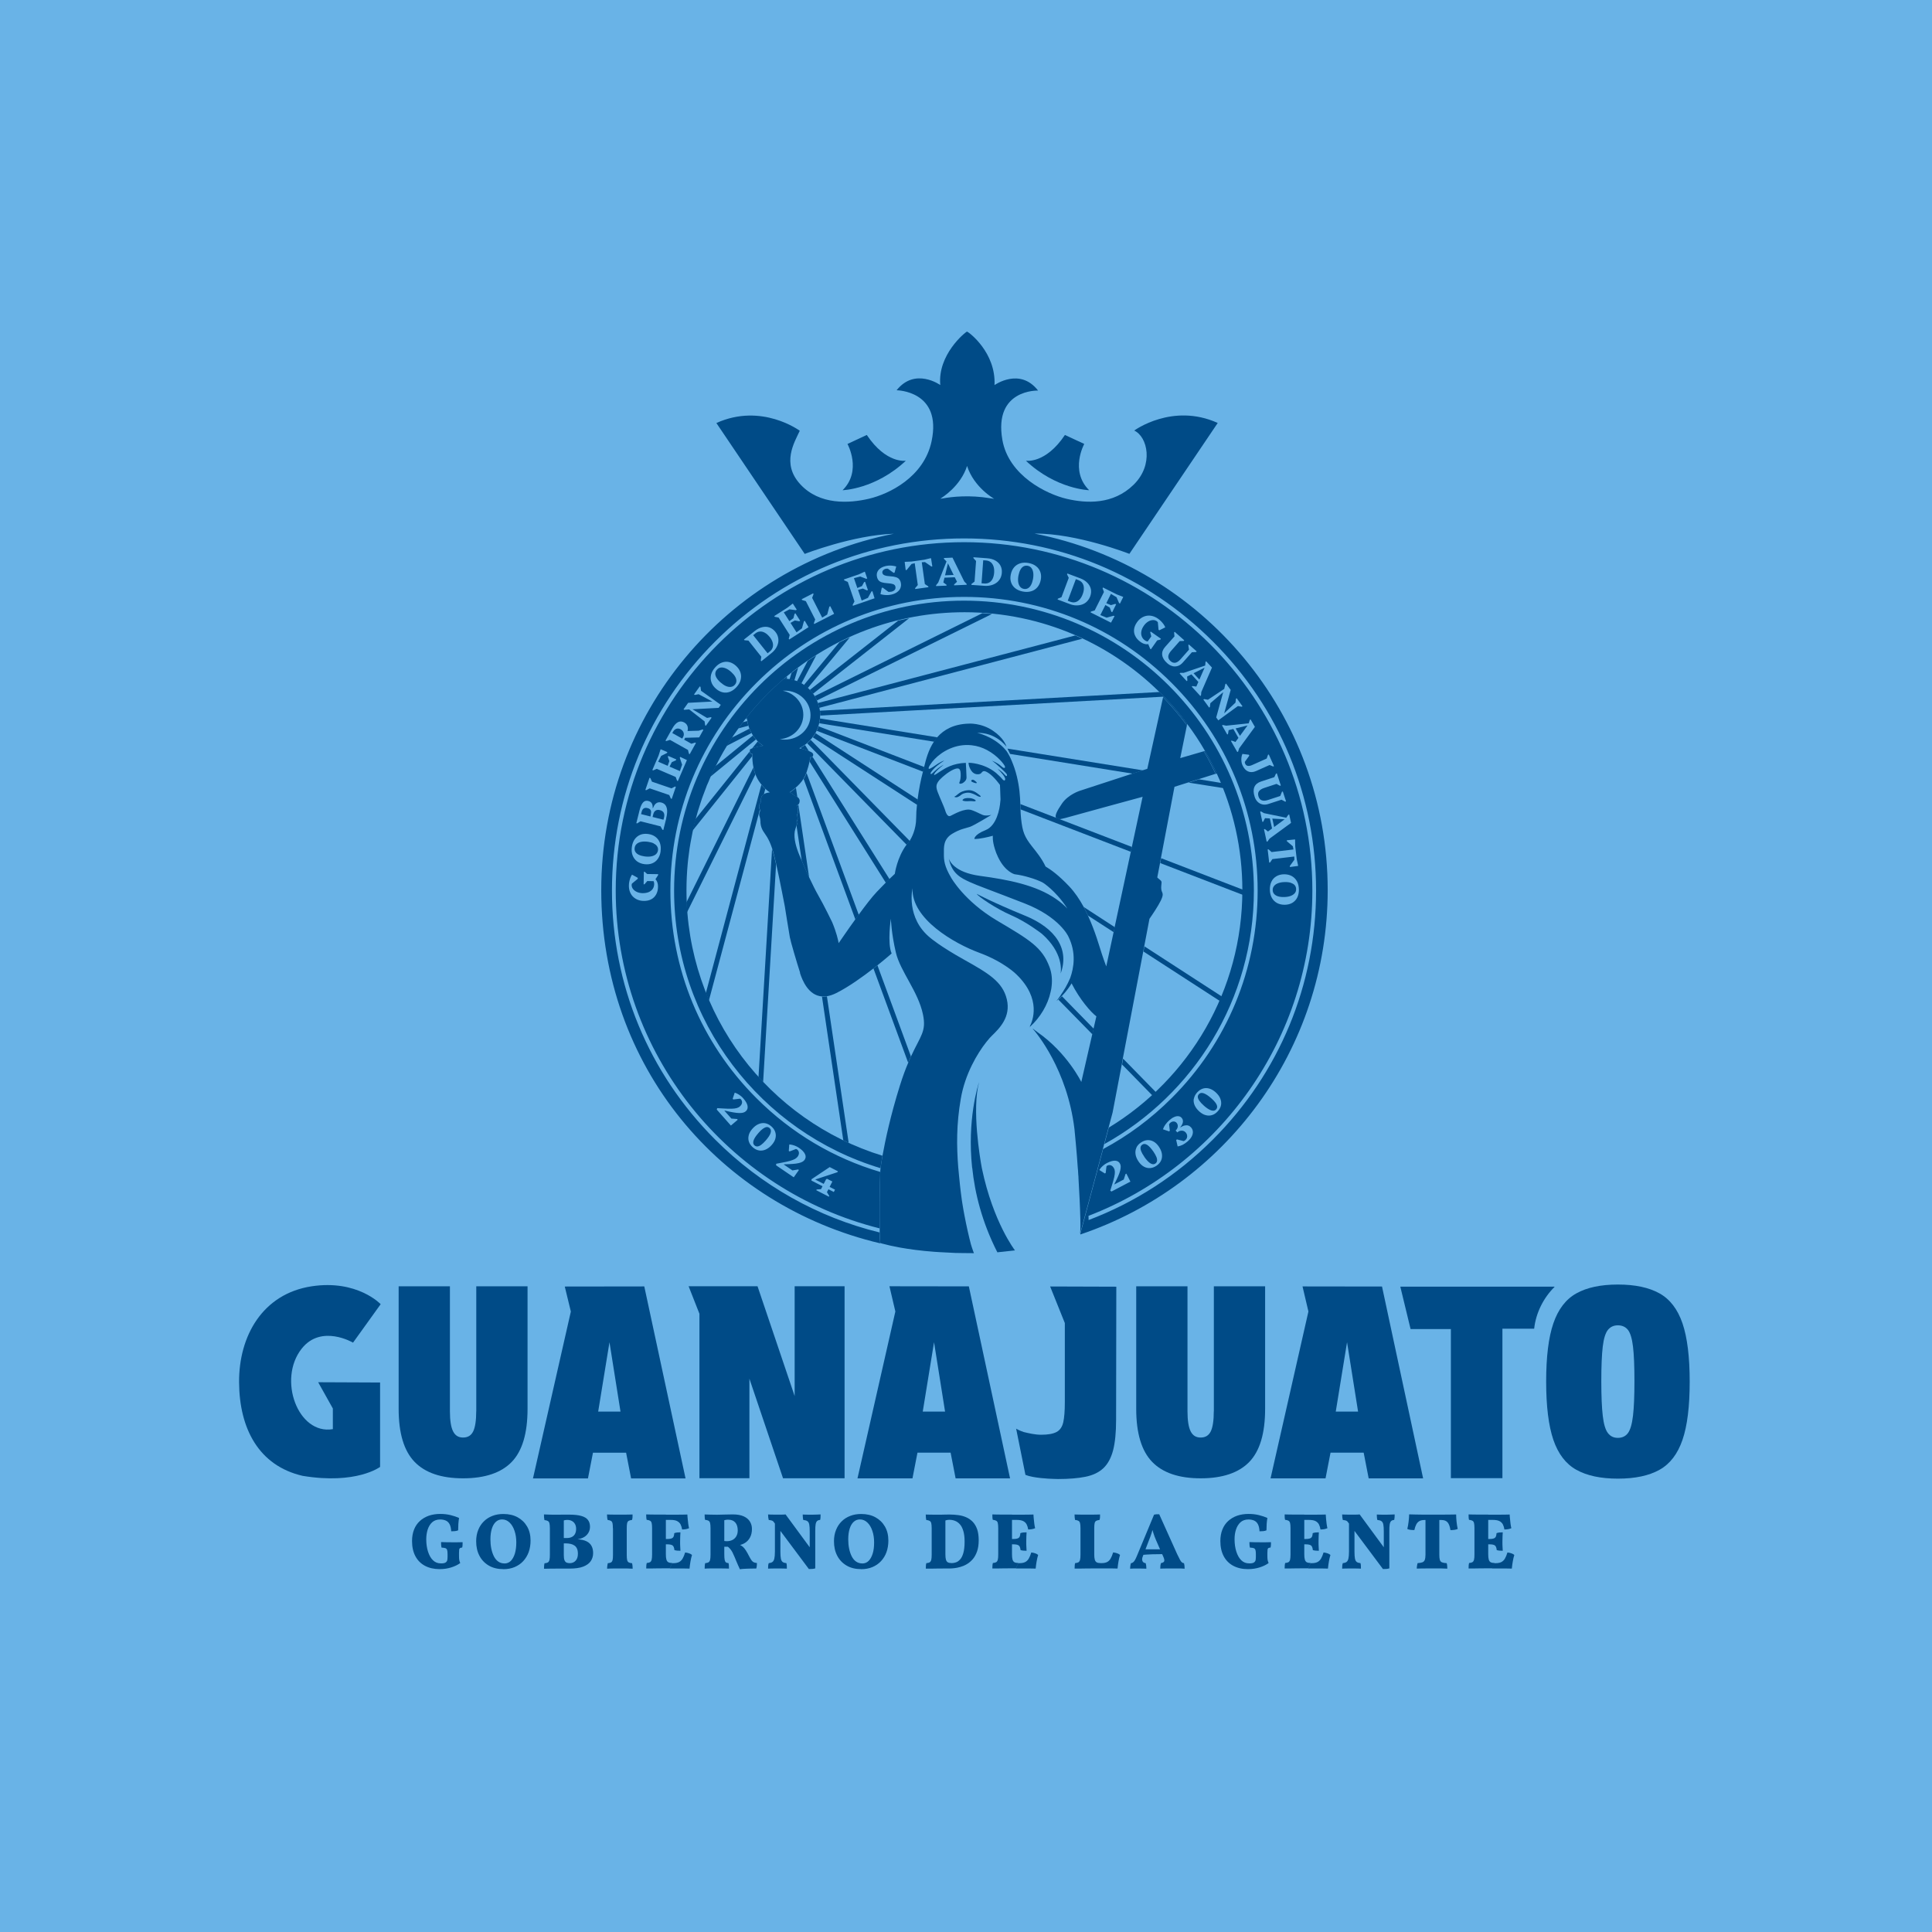 <?xml version="1.0" encoding="UTF-8"?>
<svg id="Capa_2" data-name="Capa 2" xmlns="http://www.w3.org/2000/svg" viewBox="0 0 359.12 359.12">
  <defs>
    <style>
      .cls-1 {
        fill: #69b3e7;
      }

      .cls-2 {
        fill: #004b87;
      }
    </style>
  </defs>
  <g id="Capa_1-2" data-name="Capa 1">
    <g>
      <rect class="cls-1" width="359.12" height="359.12"/>
      <g>
        <g>
          <path class="cls-2" d="M188.66,232.42l-3.27.36c-2.86-5.61-4.19-11.01-4.67-15.7h-.02v-.02c-.94-8.89,1.08-15.29,1.29-15.92-1.36,5.08.18,14.18.49,15.84v.02c.03.16.05.24.05.24,2.1,9.99,6.13,15.18,6.13,15.18Z"/>
          <path class="cls-2" d="M190.42,170.16c-5.95-2.44-8.87-4.01-8.87-4.01.32.53,3.56,2.73,6.42,3.98,2.88,1.24,5.69,3.44,5.69,3.44,4.03,3.54,3.57,6.93,3.49,7.4,1.65-4.45-.78-8.41-6.72-10.81Z"/>
          <path class="cls-2" d="M181.42,145.31s-.32-.34-.58-.37c-.26-.02-.42.21-.21.36.21.13.76.32.87.27.1-.05.08-.16-.08-.26Z"/>
          <path class="cls-2" d="M179.06,148.55c-.36.29.02.32.37.37.37.05.95-.06,1.33,0,.39.06.65.02.6-.13-.05-.15-.65-.45-1.21-.44,0,0-.73-.08-1.08.19Z"/>
          <path class="cls-2" d="M182.29,148.05c.05-.1-.47-.47-.74-.66-.11-.08-.29-.19-.5-.29-.06-.03-.13-.06-.21-.08-.26-.1-.57-.16-.92-.13-.81.06-1.45.37-1.78.66-.32.29-.58.47-.66.47-.06.02-.15.19.29.18.45-.03.89-.47,1.02-.55.15-.08.21-.11.21-.11,0,0,.73-.34,1.45-.13.73.21,1.13.5,1.33.6.19.08.47.16.52.05Z"/>
          <path class="cls-2" d="M225.14,141.66c-.34-.65-.7-1.29-1.07-1.94-.03-.05-.05-.1-.08-.15l-.21.06c.81,1.37,1.54,2.78,2.2,4.23l.19-.06h.02c-.32-.73-.68-1.44-1.05-2.15ZM219.65,133.19c-.36-.44-.73-.87-1.08-1.31-.69-.81-1.41-1.6-2.17-2.38h-.02c-.03-.06-.06-.08-.11-.13l-.03.11v.02l-.03.11c1.58,1.63,3.07,3.38,4.43,5.21l.05-.26v-.02c-.34-.45-.68-.91-1.03-1.36ZM145.65,126.18c-.1.08-.19.18-.29.26-.53.47-1.05.94-1.57,1.42-.05.05-.11.11-.18.16-.53.52-1.07,1.05-1.58,1.58-.57.6-1.13,1.21-1.68,1.84-.05.05-.1.11-.16.18-.49.57-.95,1.15-1.42,1.73v.03c2.09-2.62,4.43-5.04,6.97-7.21h-.08Z"/>
          <path class="cls-2" d="M196.3,152.01c.03.1.1.18.19.24,0,0,.05.1.5.03l-.7-.27Z"/>
          <path class="cls-2" d="M223.78,139.64l-4.4,1.28,1.24-6.09c-1.36-1.83-2.85-3.57-4.43-5.21l-2.93,13.29-.86.27-1.88.61-9.8,3.2s-2.17.68-3.33,2.39c-.95,1.39-1.31,2.18-1.12,2.62l.7.27c.23-.03.57-.1,1.07-.23,1.45-.42,14.35-3.93,14.35-3.93l-2,9.31-.19.89-3.01,14.01-.19.94-1.37,6.38c-.28-.74-.55-1.52-.79-2.23-.45-1.34-1.24-4.27-2.62-7.24-.24-.53-.5-1.07-.79-1.6-.76-1.39-1.65-2.73-2.72-3.85-1.94-2.05-3.41-3.1-4.36-3.65-.7-1.5-1.71-2.72-2.51-3.73-1.41-1.79-1.78-2.72-2.04-5.17-.06-.6-.1-1.16-.11-1.75-.02-.32-.03-.65-.03-.99-.06-1.49-.15-3.05-.65-5.12-.27-1.12-.6-2.02-.89-2.73-.27-.68-.55-1.2-.74-1.52-.21-.36-.34-.52-.34-.52-.15-.19-.31-.36-.47-.53-2.13-2.21-4.93-2.78-4.93-2.78,3.35-.1,5.24,2.3,5.46,2.59,0-.02-.02-.03-.02-.05-.1-.32-.58-1.63-2.49-2.93-2.23-1.52-4.53-1.33-4.53-1.33-2.81.08-4.62,1.13-5.84,2.52-.23.26-.44.53-.61.81-1.07,1.6-1.52,3.43-1.83,4.72-.06.27-.13.53-.19.76-.02.03-.02.06-.03.11-.39,1.44-.76,3.31-1,5.16-.05.34-.08.68-.11,1-.1.86-.15,1.68-.15,2.44,0,2.21-.91,3.78-1.21,4.27-.08.11-.13.16-.13.16-.16.18-.31.36-.45.55-1.79,2.41-2.18,5.42-2.18,5.42,0,0-.32.29-1.02.97-.19.19-.42.42-.68.68-.45.45-.99,1.02-1.63,1.68-.91.95-2.17,2.6-3.39,4.27l-.63.87c-1.49,2.05-2.78,3.98-3.09,4.41-.08-.49-.4-1.99-1.21-3.9,0,0-1.49-3.1-2.65-5.11-.44-.76-1.03-1.97-1.63-3.23-.5-1.1-1-2.21-1.37-3.1-.32-.74-.57-1.31-.65-1.54-.29-.79-.89-2.49-.65-3.9,0,0,.18-.73.32-1.08v-.02c.02-.06.03-.1.05-.13.11-.24-.03-.57-.03-.57,0,0,.39-.58.05-1.2,0,0,.47-.84.05-1.83,0,0,.11-.03.23-.16s.23-.32.24-.66c.02-.37-.23-.61-.45-.76-.19-.13-.39-.18-.39-.18,0,0-.32-.24-.63-.45-.15-.08-.27-.18-.39-.23,0,0,.13-.06.32-.21.21-.15.5-.37.82-.66.47-.4,1.02-.95,1.44-1.63.21-.34.4-.73.53-1.13t.02-.03c.31-.94.48-1.6.57-2.04.13-.61.11-.82.11-.82,0,0,.29.08.42-.05,0,0,0-.02.02-.02.13-.15.26-.53-.11-.79-.11-.08-.32-.18-.57-.27-.39-.16-.89-.32-1.36-.44-.15-.03-.29-.06-.42-.08.1-.05.19-.1.27-.15.27-.15.53-.31.78-.5.15-.08.28-.19.4-.31.24-.19.47-.42.65-.65.16-.15.29-.31.39-.47.21-.24.37-.5.52-.76.08-.15.16-.29.23-.45.13-.27.24-.55.32-.84.06-.19.11-.37.15-.57.06-.29.11-.58.15-.89,0-.18.02-.36.02-.53v-.03c0-.29-.02-.58-.05-.87-.03-.18-.06-.36-.11-.53-.05-.31-.15-.6-.26-.89-.05-.16-.11-.32-.19-.49-.06-.16-.13-.31-.21-.45-.06-.11-.13-.23-.21-.34-.08-.16-.18-.31-.31-.45-.05-.08-.11-.18-.19-.26-.13-.15-.26-.31-.4-.44-.11-.13-.24-.26-.37-.36-.23-.23-.45-.4-.71-.57-.15-.11-.31-.21-.47-.29-.26-.16-.53-.29-.82-.4-.16-.06-.31-.11-.47-.16-.29-.1-.58-.16-.89-.21-.18-.03-.34-.05-.52-.06-.16-.02-.34-.03-.5-.03h-.03c-2.54,2.17-4.88,4.59-6.97,7.21v.02c.02.06.03.13.05.21.02.13.05.27.1.42v.02c.05.29.11.58.19.86.06.19.11.37.19.55.11.27.24.55.39.81.08.16.18.32.27.47.16.26.34.49.57.71.08.13.19.26.32.37.21.21.45.42.7.6.1.08.21.16.31.23-.15.02-.34.05-.55.08-.49.1-1.07.23-1.5.4-.16.06-.29.13-.4.21,0,0-.03.15-.03.32v.02c0,.16.03.32.11.37.16.1.37.11.37.11,0,0-.02.15-.02.39,0,.45.03,1.23.21,2.12.08.42.21.86.37,1.29.05.15.11.27.18.42.26.58.6,1.08.94,1.49.24.31.5.58.73.79.47.44.84.66.84.66,0,0-.65.03-1.1.32-.06.03-.13.08-.19.13-.42.39-.34.81-.34.97s.02.36-.13.5c-.16.15-.37.65-.11,1.21,0,0,.02.02.02.05.03.1.06.27-.03.44-.13.21-.15.63-.03.89.11.26.16.82.16.95-.02.11,0,.91.48,1.71.4.68,1.02,1.23,1.7,3.3.13.4.26.87.4,1.42.11.42.21.91.34,1.41.74,3.35,1.6,7.87,1.6,7.87,0,0,.78,4.93.94,5.77.11.68,1.33,4.82,1.88,6.5,0,.06,0,.13.02.19.42,1.29,1.55,4.14,4.11,4.3.27.02.58.02.92-.05.5-.08,1.08-.27,1.7-.58,2.3-1.15,4.93-3.04,6.95-4.61.26-.21.52-.4.74-.58,1.55-1.24,2.6-2.17,2.6-2.17-.84-1.89-.15-6.47-.15-6.47,0,0,.1,2.78.94,6.32.84,3.52,4.14,7.21,5.03,11.48.66,3.17-.42,3.9-2.2,7.76-.18.36-.34.76-.52,1.18-.5,1.16-1.02,2.55-1.57,4.3-1.75,5.58-2.72,10.2-3.22,12.96v.03c-.19,1.05-.31,1.83-.36,2.28-.05.31-.06.47-.06.47v.24c-.15,3.51-.13,8.34-.11,10.49v1.1l.11,1.68s.02,0,.03.02c.03,0,.06.02.11.03.03.02.06.02.11.03.02,0,.03.02.05.02.06.02.13.03.21.05,1.18.32,4.36,1.1,9.58,1.49.32.03.63.05.95.06.91.06,1.89.11,2.93.15.42,0,.86.02,1.29.02.69.02,1.41.02,2.15.02-.03-.06-.06-.15-.1-.24-.1-.27-.19-.55-.29-.84-.06-.18-.11-.37-.18-.58,0-.03-.02-.05-.02-.08-.36-1.36-.79-3.25-1.18-5.3-.06-.32-.11-.65-.18-.97-.05-.29-.1-.6-.15-.89-.05-.31-.1-.63-.15-.94-.02-.05-.02-.11-.02-.16-.26-1.84-.42-3.48-.52-4.54-.02-.11-.03-.23-.03-.34-.02-.18-.03-.36-.05-.52,0-.06-.02-.15-.02-.21-.02-.08-.02-.16-.03-.26v-.02c-.31-4.02-.36-8.03.47-12.8.78-4.61,3.1-8.47,4.72-10.52.23-.29.44-.55.63-.76.15-.16.29-.31.4-.42,1.41-1.37,3.59-3.49,2.81-6.79-.78-3.3-3.48-4.87-7.94-7.37-4.48-2.49-6.26-4.04-6.26-4.04-4.64-3.75-3.33-9.23-3.33-9.23-.23,5.67,7.74,10.26,12.41,11.98,4.67,1.73,6.92,4.04,6.92,4.04,4.72,4.57,2.96,8.73,2.47,9.65t.06.05c1.86-1.7,3.3-4.06,3.81-6.48.1-.37.16-.74.19-1.1.13-1.21.02-2.39-.39-3.49-1.37-3.72-3.75-5.09-9.81-8.68-6.05-3.59-8.47-7.92-8.47-7.92-1.29-2.18-1.37-3.28-1.36-4.45,0-1.18-.16-2.76,1.62-3.78.34-.19.63-.36.89-.47.42-.19.76-.32,1.05-.4.5-.16.87-.23,1.33-.39.82-.31,3.59-1.99,3.93-2.2-.15.03-.66.15-1.18.1-.6-.05-1.16-.53-2.46-.99-1.28-.47-3.38.81-3.96,1.07-.6.27-.89-.73-1.05-1.23s-.95-2.23-1.33-3.22c-.36-.97-.26-1.39.13-1.96.1-.15.26-.34.47-.53.21-.21.48-.45.78-.68.47-.39,1.02-.74,1.5-.97,1.1-.5,1.26-.11,1.36.37.08.47.06,1.18-.08,1.68-.03.08-.05.15-.08.21-.16.4.08.4.44.29.11-.03.24-.11.37-.23.26-.19.48-.5.48-.84,0-.49-.13-2.75-.13-2.75-2.42.08-3.85,1.02-4.57,1.47-.16.1-.32.21-.48.31-.58.4-1.08.74-.76.19.06-.11.16-.24.29-.37.47-.53,1.21-1.1,1.42-1.26-.66.32-1.24.79-1.65,1.16-.34.31-.57.53-.65.57-.19.06-.31-.11.23-.73.06-.06.13-.13.19-.21.73-.79,1.96-1.54,1.96-1.54,0,0-.26,0-1.12.53-.71.47-1.37.95-1.65.99-.05.02-.1,0-.11-.03v-.02c-.1-.23.31-.76.31-.76.79-1.29,2.83-3.04,5.51-3.51.68-.11,1.41-.15,2.17-.06,1.05.11,1.99.44,2.81.87,2.07,1.08,3.33,2.81,3.38,3.1.05.4-.29.32-.82-.18-.55-.5-1.62-.94-1.62-.94.87.61,2.62,2.25,2.76,2.52.13.27.02.6-.42.05-.39-.49-1.1-.94-1.28-1.05.76.73,1.5,1.62,1.41,1.99-.08.36-.36.15-.58-.13-.21-.28-1.13-1.1-1.13-1.1-2.3-1.88-5.09-1.88-5.09-1.88,0,0-.06.63.52,1.5.58.86,1.57.7,1.81.44.24-.26.4-.71,1.42,0,1.03.69,2.08,2.18,2.08,2.18,0,0,.06,1.05.08,2.07.02.18.02.36.02.52,0,.13,0,.28-.03.45-.1,1.47-.71,4.54-2.72,5.35-1.18.47-1.7.91-1.92,1.21-.21.28-.18.45-.18.45.24,0,.52-.02.81-.05,1.21-.15,2.62-.55,2.62-.55,0,0-.13.91.39,2.51.13.44.32.94.58,1.47.03.05.05.11.08.16,1.28,2.57,2.97,3.01,2.97,3.01.99.13,1.92.34,2.76.6.92.26,1.73.58,2.34.87.21.11.39.23.58.37.58.44,1.44,1.15,2.34,2.17.6.66,1.23,1.47,1.81,2.39-.58-.63-1.28-1.23-2.1-1.79-3.72-2.59-8.86-3.59-14.14-4.3-4.82-.65-5.69-2.84-5.8-3.25.55,2.88,2.34,3.67,3.86,4.38,1.55.71,3.7,1.44,10.22,3.98,6.51,2.54,8.13,6.13,8.13,6.13,1.52,3.02,1.03,5.87.36,7.73-.53,1.28-1.21,2.39-1.76,3.17v.02c-.21.31-.39.57-.53.74-.15.19-.24.31-.27.36l.34-.29c.24-.21.45-.42.66-.63.92-.95,1.54-1.89,1.81-2.36,1.57,3.07,3.6,5.37,4.61,6.13l-.52,2.26-.24,1.05-2.04,8.89s-2.62-5.41-8.13-9.25c-.1-.08-.19-.15-.27-.21-.03-.02-.05-.05-.08-.05-.1-.08-.19-.15-.27-.21-.1-.1-.19-.16-.31-.21.02,0,.03.02.03.03.63.71,6.42,7.55,7.76,18.67,0,0,.11,1.08.26,2.76.06.66.13,1.41.19,2.2.05.66.1,1.34.15,2.05.05.45.08.92.1,1.39.03.26.05.53.05.79.15,2.51.29,5.29.34,7.47.03.78.02,1.47,0,2.09,0,.13,0,.27-.02.39-.02.13-.03.24-.03.36l.03-.11v-.02l1.92-7.14,2.3-8.58.24-.94.79-2.96.03-.08v-.02l.03-.1.71-2.65,1.71-8.97.19-1.08,3.8-19.91.18-.95.97-5.09c.58-.84,1.6-2.34,2.12-3.41.73-1.54.06-1.31.06-2.34s.29-1.1-.29-1.55c-.19-.13-.32-.28-.44-.39l.52-2.7.16-.91,2.52-13.24,2.57-.81,1.94-.61,3.12-.99c-.66-1.45-1.39-2.86-2.2-4.23ZM145.89,137.48c-.32,0-.65-.03-.95-.08,2.46-.19,4.38-2.15,4.38-4.54,0-2.2-1.63-4.04-3.82-4.46.13,0,.26-.02.39-.02,2.63,0,4.77,2.04,4.77,4.56s-2.13,4.54-4.77,4.54Z"/>
        </g>
        <g>
          <path class="cls-2" d="M169.33,196.36c-.18.36-.34.76-.52,1.18l-6.45-17.52c.26-.21.52-.4.74-.58l6.22,16.92Z"/>
          <g>
            <path class="cls-2" d="M138.81,133.61h-.23c.06-.08.13-.16.18-.23.02.06.03.15.05.23Z"/>
            <path class="cls-2" d="M139.1,134.9l-1.87.5.87-1.16.81-.21v.02c.05.29.11.58.19.86Z"/>
            <path class="cls-2" d="M139.68,136.26l-4.62,2.39c.32-.52.66-1.03.99-1.54l3.25-1.66c.11.27.24.55.39.81Z"/>
            <path class="cls-2" d="M140.52,137.44c-1.84,1.49-4.75,3.88-8.47,6.93.29-.66.6-1.29.92-1.94,3.01-2.47,5.38-4.41,6.98-5.71.16.26.34.49.57.71Z"/>
            <path class="cls-2" d="M141.85,138.64c-.15.02-.34.05-.55.08-.49.1-1.07.23-1.5.4l1.05-1.31c.21.21.45.42.7.6.1.08.21.16.31.23Z"/>
            <path class="cls-2" d="M139.83,140.55l-11.09,13.84c.15-.71.31-1.41.5-2.1l10.12-12.61c0,.16.03.32.11.37.16.1.37.11.37.11,0,0-.02.15-.02.39Z"/>
            <path class="cls-2" d="M140.41,143.96l-12.72,25.64c-.05-.61-.08-1.23-.11-1.84l12.46-25.09c.08.42.21.86.37,1.29Z"/>
            <path class="cls-2" d="M142.25,146.66l-.26.99c-.06.03-.13.08-.19.13-.42.39-.34.81-.34.97s.02.36-.13.5c-.16.15-.37.65-.11,1.21,0,0,.02.02.02.05l-9.47,35.46c-.19-.45-.39-.91-.57-1.36l10.33-38.75c.24.31.5.58.73.79Z"/>
            <path class="cls-2" d="M144.26,160.62l-2.41,40.51c-.29-.31-.58-.61-.86-.92l2.52-42.41c.13.4.26.87.4,1.42.11.42.21.91.34,1.41Z"/>
            <path class="cls-2" d="M153.71,185.21l4.04,27.22c-.34-.16-.66-.31-1-.47l-3.96-26.7c.27.02.58.02.92-.05Z"/>
          </g>
          <path class="cls-2" d="M148.36,124.12c-.42.31-.82.61-1.23.94l-.36,1.21c.31.05.6.11.89.21l.7-2.36Z"/>
          <path class="cls-2" d="M148.96,127.05l2.76-5.24c-.53.34-1.07.68-1.58,1.03l-2,3.8c.29.11.57.24.82.4Z"/>
          <path class="cls-2" d="M146.26,126.21l.03-.45c-.19.13-.36.27-.53.42.16,0,.34.02.5.03Z"/>
          <path class="cls-2" d="M147.94,146.43c-.32.29-.61.52-.82.66-.19.15-.32.21-.32.21.11.05.24.15.39.23.31.21.63.45.63.45,0,0,.19.05.39.18l-.26-1.73Z"/>
          <path class="cls-2" d="M148.18,149.74c.42.99-.05,1.83-.05,1.83.34.61-.05,1.2-.05,1.2,0,0,.15.32.03.57-.02.03-.03.06-.05.13v.02l.97,6.51c.37.89.87,2,1.37,3.1l-2-13.51c-.11.13-.23.16-.23.16Z"/>
          <path class="cls-2" d="M152.29,131.57l48.9-12.85c-.44-.21-.87-.42-1.33-.6l-47.83,12.56c.11.29.21.58.26.89Z"/>
          <path class="cls-2" d="M149.01,139.2c.47.11.97.27,1.36.44l-.73-1.16c-.24.19-.5.36-.78.5l.15.23Z"/>
          <path class="cls-2" d="M151.63,129.75c.08.15.15.29.21.45l32.54-16.07c-.6-.05-1.18-.1-1.78-.15l-31.18,15.42c.08.11.15.23.21.34Z"/>
          <path class="cls-2" d="M227.05,145.54l-4.19-.68-1.94.61,6.53,1.03c-.15-.32-.27-.65-.4-.97Z"/>
          <path class="cls-2" d="M149.38,144.8l9.62,26.12.63-.87-9.71-26.38c-.13.4-.32.79-.53,1.13Z"/>
          <path class="cls-2" d="M150.92,128.7c.08.08.15.18.19.26l17.89-14.05c-.68.15-1.37.29-2.05.45l-16.44,12.9c.15.13.28.29.4.44Z"/>
          <path class="cls-2" d="M150.14,127.91l7.84-9.44c-.66.29-1.31.6-1.96.92l-6.6,7.95c.26.16.49.34.71.57Z"/>
          <path class="cls-2" d="M152.45,132.98v.03l63.78-3.51h.15c-.03-.06-.06-.08-.11-.13-.24-.26-.48-.5-.74-.74l-63.12,3.48c.03.29.05.58.05.87Z"/>
          <path class="cls-2" d="M202.24,170.19l4.78,3.09.19-.94-5.77-3.75c.29.53.55,1.07.79,1.6Z"/>
          <path class="cls-2" d="M208.56,197.86l5.63,5.75c.23-.21.45-.4.66-.61l-6.09-6.22-.19,1.08Z"/>
          <path class="cls-2" d="M212.55,176.87l14.22,9.21c.13-.28.24-.57.36-.84l-14.4-9.33-.18.95Z"/>
          <path class="cls-2" d="M215.83,159.52l-.16.91,15.37,5.92c.02-.28.02-.57.02-.86v-.1l-15.23-5.87Z"/>
          <path class="cls-2" d="M196.74,185.82l.02.02,6.3,6.43.24-1.05-5.9-6.03c-.21.21-.42.42-.66.63Z"/>
          <path class="cls-2" d="M210.42,157.44l-13.42-5.16-.7-.27-6.63-2.55c0,.34.02.66.03.99l20.51,7.89.19-.89Z"/>
          <path class="cls-2" d="M151.08,137.05l19.4,12.56c.03-.32.06-.66.11-1l-18.99-12.32c-.15.26-.31.52-.52.76Z"/>
          <path class="cls-2" d="M150.04,138.17l18.49,18.86c.15-.19.29-.37.45-.55,0,0,.05-.05.13-.16l-18.43-18.8c-.18.23-.4.45-.65.65Z"/>
          <path class="cls-2" d="M152.29,134.44l21.35,3.43c.18-.27.39-.55.61-.81l-21.82-3.51c-.03.31-.08.6-.15.89Z"/>
          <path class="cls-2" d="M151.82,135.84l19.77,7.61s.02-.08.03-.11c.06-.23.13-.49.19-.76l-19.67-7.58c-.08.29-.19.57-.32.84Z"/>
          <path class="cls-2" d="M151.03,140.72c-.13.13-.42.05-.42.05,0,0,.02.21-.11.82l14.16,22.5c.26-.26.49-.49.68-.68l-14.29-22.71s-.02.02-.02.02Z"/>
          <path class="cls-2" d="M210.55,143.8l1.88-.61-25.17-4.04c-.08-.18.49.99.49.99l22.81,3.67Z"/>
        </g>
        <polygon class="cls-2" points="191.38 190.96 191.38 190.96 191.39 190.96 191.38 190.96"/>
        <path class="cls-2" d="M146.7,128.25s-.04,0-.05,0c.01,0,.02,0,.03.01,0,0,.01,0,.02-.01Z"/>
        <path class="cls-2" d="M146.64,129.14s.05-.03.1-.07c-.06.02-.1.04-.1.07Z"/>
        <polygon class="cls-2" points="146.35 136.14 146.34 136.15 146.35 136.15 146.35 136.14"/>
        <path class="cls-2" d="M191.39,190.96s0,0,0,0c0,0,0,0,.02,0,.04-.04.08-.07.12-.11-.05.03-.09.07-.14.1Z"/>
        <path class="cls-2" d="M146.7,128.25s-.01,0-.02.01c-.01,0-.02,0-.03-.01.02,0,.04,0,.05,0Z"/>
        <path class="cls-2" d="M146.74,129.07c-.05.04-.09.07-.1.07,0-.03.04-.05.1-.07Z"/>
        <polygon class="cls-2" points="146.35 136.14 146.35 136.15 146.34 136.15 146.35 136.14"/>
        <g>
          <path class="cls-2" d="M190.69,85.64c5.66,5.32,11.76,5.48,11.76,5.48-3.66-3.62-.91-8.6-.91-8.6l-3.59-1.67c-3.62,5.42-7.26,4.79-7.26,4.79Z"/>
          <path class="cls-2" d="M168.38,85.64s-3.64.62-7.26-4.79l-3.59,1.67s2.75,4.98-.91,8.6c0,0,6.1-.16,11.76-5.48Z"/>
          <polygon class="cls-2" points="222.94 126.32 223.91 124.11 221.86 125.14 222.94 126.32"/>
          <path class="cls-2" d="M122.68,150.59c-.32-.08-.59-.06-.8.07-.21.13-.36.35-.44.66l-.14.54,2.03.51.09-.36c.1-.38.08-.69-.04-.93-.13-.24-.36-.4-.7-.49Z"/>
          <path class="cls-2" d="M120.37,150.21c-.58-.15-.95.09-1.1.69l-.11.43,1.75.44.1-.67c.04-.23,0-.42-.11-.57-.11-.15-.29-.26-.53-.32Z"/>
          <polygon class="cls-2" points="230.48 136.78 231.9 134.84 229.68 135.4 230.48 136.78"/>
          <path class="cls-2" d="M126.53,135.57c-.27-.15-.54-.19-.79-.11s-.46.26-.62.54l-.15.26,1.84,1.03.15-.26c.16-.28.19-.55.11-.82-.08-.27-.26-.48-.54-.64Z"/>
          <path class="cls-2" d="M143.06,118.4c-.28-.35-.57-.61-.88-.78-.3-.17-.61-.25-.91-.23-.3.01-.58.13-.84.33l-.43.35,2.68,3.36.42-.34c.27-.21.44-.46.53-.75.09-.29.08-.6-.01-.93-.1-.33-.28-.67-.55-1.01Z"/>
          <polygon class="cls-2" points="175.67 106.94 177.26 106.87 176.2 104.71 175.67 106.94"/>
          <path class="cls-2" d="M135.94,124.93c-.35-.32-.69-.55-1.03-.69-.33-.14-.64-.19-.92-.16-.28.03-.52.16-.72.39-.19.21-.29.44-.31.7s.06.52.22.8.4.57.73.86c.35.31.69.54,1.02.69.33.14.64.2.93.16.28-.04.52-.16.72-.38.19-.21.29-.44.3-.7.01-.26-.06-.53-.22-.81-.16-.28-.4-.57-.72-.86Z"/>
          <path class="cls-2" d="M191.73,105.59c-.17-.22-.41-.37-.7-.42-.28-.05-.53-.02-.76.1s-.42.32-.58.6c-.16.28-.28.64-.37,1.06-.09.46-.11.87-.06,1.23.05.36.16.65.34.88.18.23.41.37.7.42.27.05.52.02.75-.1.23-.12.42-.32.58-.6.16-.28.28-.63.37-1.06.09-.46.11-.88.06-1.23-.05-.36-.16-.65-.33-.87Z"/>
          <path class="cls-2" d="M184.16,104.51c-.23-.19-.51-.3-.85-.33l-.55-.04-.31,4.28.54.04c.34.02.64-.04.9-.19.26-.15.47-.39.62-.69.15-.31.25-.68.28-1.11.03-.45,0-.84-.11-1.17s-.28-.59-.51-.79Z"/>
          <path class="cls-2" d="M121.52,156.77c-.29-.14-.65-.24-1.08-.3-.47-.06-.88-.06-1.24.01-.35.07-.64.2-.85.39-.21.19-.34.43-.38.73-.04.28,0,.53.14.75s.34.4.64.54.65.24,1.08.3c.46.06.88.06,1.23-.01s.64-.2.86-.39c.21-.19.34-.43.38-.72.04-.28-.01-.52-.15-.74-.13-.22-.35-.4-.64-.54Z"/>
          <path class="cls-2" d="M200.5,107.85l-.52-.2-1.51,4.02.5.19c.32.12.62.14.91.07.29-.07.56-.24.79-.49.24-.25.43-.58.58-.99.16-.42.23-.8.22-1.15-.01-.35-.1-.65-.27-.9-.17-.25-.41-.44-.72-.55Z"/>
          <path class="cls-2" d="M140.8,213.1c.21-.02.44-.12.69-.3s.53-.45.84-.8c.48-.55.79-1.02.91-1.41.12-.39.06-.69-.18-.9-.16-.14-.35-.21-.55-.19-.21.02-.43.12-.69.3-.26.18-.54.45-.84.8-.48.55-.79,1.02-.91,1.41-.12.39-.06.69.18.9.16.14.35.2.55.19Z"/>
          <path class="cls-2" d="M212.69,215.02c.42.6.8,1.01,1.15,1.22.35.21.65.23.92.04.18-.12.28-.29.31-.49.03-.2,0-.45-.12-.74-.12-.29-.31-.63-.57-1.01-.42-.6-.8-1.01-1.14-1.23-.34-.21-.65-.23-.91-.04-.18.13-.29.29-.32.49s0,.45.12.74c.11.29.3.63.57,1.01Z"/>
          <path class="cls-2" d="M223.74,205.49c.55.49,1.02.79,1.41.91.39.12.69.06.9-.18.14-.16.21-.34.19-.55-.02-.21-.12-.44-.3-.69-.18-.25-.45-.54-.8-.84-.55-.49-1.02-.79-1.4-.92-.39-.13-.69-.07-.9.17-.15.17-.21.35-.19.55.02.2.12.44.3.69.18.26.44.54.79.85Z"/>
          <path class="cls-2" d="M216.38,129.51h.02c.76.78,1.47,1.57,2.17,2.38.36.44.73.87,1.08,1.31.36.45.69.91,1.03,1.36v.02c1.21,1.6,2.31,3.27,3.31,5.01.03.05.05.1.08.15.37.63.73,1.29,1.07,1.94.37.71.73,1.42,1.05,2.15,3.04,6.58,4.74,13.9,4.74,21.63,0,18.7-9.94,35.09-24.83,44.14v.02l-.03.08-.79,2.96c16.57-9.2,27.79-26.87,27.79-47.12,0-29.73-24.17-53.89-53.88-53.89s-53.89,24.17-53.89,53.89c0,24.33,16.2,44.94,38.37,51.6.05-.45.16-1.23.36-2.28v-.03c-21.09-6.48-36.43-26.12-36.43-49.37,0-1.66.08-3.3.23-4.91.05-.6.13-1.2.21-1.79.08-.73.19-1.44.32-2.15.45-2.62,1.1-5.17,1.94-7.63.13-.4.26-.81.42-1.2.15-.42.31-.84.47-1.24.13-.37.27-.74.45-1.1.26-.66.55-1.31.86-1.94.11-.24.23-.49.34-.71.13-.24.26-.5.39-.76.74-1.49,1.57-2.93,2.47-4.32.42-.71.89-1.39,1.39-2.07.53-.78,1.1-1.52,1.68-2.26.45-.6.94-1.16,1.42-1.73.06-.06.11-.13.16-.18.55-.63,1.1-1.24,1.68-1.84.52-.53,1.05-1.07,1.58-1.58.06-.05.13-.11.18-.16.52-.49,1.03-.95,1.57-1.42.1-.08.19-.18.29-.26h.02c9.04-7.74,20.77-12.41,33.61-12.41,14.52,0,27.63,5.98,37,15.61.05.05.08.06.11.13Z"/>
          <path class="cls-2" d="M192.31,99.18c7.86-.06,17.62,3.77,17.62,3.77l16.42-24.33c-8.42-3.81-15.52,1.41-15.52,1.41,2.49,1.15,3.67,6.37-.11,10.07-3.8,3.72-8.74,3.49-12.46,2.62-3.7-.87-10.78-4.3-11.94-10.96-1.65-9.47,6.64-9.16,6.64-9.16-3.4-4.38-8.1-1.02-8.1-1.02.28-6.03-4.69-9.78-5.09-9.94h-.03c-.4.16-5.48,4.33-4.96,9.93,0,0-4.69-3.35-8.12.97,0,0,8.5.06,6.5,9.49-1.42,6.68-7.92,9.8-11.62,10.67-3.7.87-9.18,1.21-12.77-2.67-3.59-3.88-1.08-7.84-.11-9.96,0,0-7.06-5.25-15.5-1.44l16.42,24.33s8.92-3.49,16.57-3.75c-31,6.09-54.39,33.43-54.39,66.24s22.11,58.64,51.85,65.66l-.11-1.68v-.34c-11.49-2.81-22.02-8.71-30.58-17.28-12.37-12.37-19.17-28.8-19.17-46.28s6.81-33.93,19.17-46.28c12.35-12.37,28.79-19.17,46.28-19.17s33.91,6.81,46.26,19.17c12.37,12.35,19.17,28.79,19.17,46.28s-6.81,33.91-19.17,46.28c-6.68,6.68-14.53,11.72-23.11,14.97,0-.24,0-.5-.02-.78,24.31-9.34,41.61-32.93,41.61-60.47,0-35.71-29.05-64.75-64.74-64.75s-64.75,29.05-64.75,64.75c0,30.28,20.9,55.77,49.06,62.8-.02-2.15-.03-6.98.11-10.49-8.62-2.54-16.49-7.19-23.02-13.72-10.31-10.3-15.99-24-15.99-38.58s5.67-28.29,15.99-38.6c10.31-10.31,24.02-15.99,38.6-15.99s28.27,5.67,38.58,15.99c10.31,10.31,15.99,24.02,15.99,38.6s-5.67,28.29-15.99,38.58c-3.83,3.83-8.11,7-12.74,9.47l-2.3,8.58-1.92,7.14v.15c26.72-9,45.97-34.25,45.97-64.01,0-32.83-23.42-60.18-54.47-66.26ZM184.07,92.62c-3.83-.65-7.08-.29-8.79.02-.16.02-.34.05-.5.06.4-.26,3.77-2.33,4.98-6.09,1.29,4.02,5.04,6.11,5.04,6.11-.24-.05-.48-.06-.73-.1ZM154.23,216.94l1.52.78-.09.17-4.13,1.36,1.58.81.45-.87.18-.07.98.5-.51,1,1,.51-.22.44-1-.51-.28.54.43.7-.07.14-2.34-1.2.07-.14.81-.06.28-.54-2.05-1.05v-.25s3.38-2.26,3.38-2.26ZM144.28,216.32l1.15-.22c.6-.11,1.08-.22,1.46-.33.38-.11.68-.23.89-.35s.38-.28.5-.44c.18-.26.25-.51.22-.75-.03-.24-.15-.44-.37-.59-.06-.04-.13-.04-.19-.06l-1.17.45-.15-.1.09-1.2c.22.01.42.05.63.1.2.05.4.13.6.21.2.09.38.19.56.31.57.39.94.77,1.13,1.16s.16.74-.06,1.07c-.1.15-.24.27-.42.37-.18.1-.41.19-.7.25-.29.07-.65.12-1.08.15-.43.03-.95.06-1.55.07l-.16.02,1.64,1.12,1.05-.18.15.1-.96,1.36-3.28-2.23.02-.28ZM139.17,211.03c.1-.41.32-.8.66-1.19.37-.42.75-.72,1.16-.89.41-.18.81-.23,1.22-.17.41.07.79.26,1.16.58.36.31.6.66.73,1.05.13.38.14.78.04,1.19-.1.41-.32.8-.66,1.19-.36.42-.75.71-1.16.89-.41.18-.82.23-1.22.17-.41-.07-.79-.26-1.15-.57-.36-.32-.61-.67-.74-1.05s-.14-.78-.04-1.19ZM133.32,205.98l1.17.07c.6.04,1.1.05,1.5.04.39-.01.71-.05.95-.12.24-.07.44-.17.59-.31.23-.21.37-.43.4-.67.03-.24-.04-.46-.22-.66-.04-.05-.11-.07-.16-.11l-1.24.15-.12-.13.38-1.14c.21.07.4.15.58.25.18.1.36.22.53.35.17.13.32.28.46.44.46.52.73.98.81,1.4.08.42-.03.76-.32,1.02-.13.12-.3.2-.5.26-.2.05-.45.08-.74.07s-.66-.04-1.08-.12c-.43-.07-.93-.18-1.52-.32l-.16-.02,1.32,1.49,1.06.08.12.14-1.27,1.08-2.63-2.97.09-.27ZM241.13,166.84c-.21.42-.52.74-.91.98-.39.23-.87.35-1.42.36-.55,0-1.04-.11-1.45-.34-.41-.23-.73-.56-.96-.99-.23-.43-.34-.93-.35-1.52,0-.56.1-1.06.31-1.48.21-.42.52-.75.92-.98.4-.23.87-.35,1.41-.36.56,0,1.04.11,1.45.34.41.23.73.56.96.99.23.43.34.93.35,1.52,0,.57-.1,1.06-.31,1.48ZM240.73,156.21l.03,1.1.28,2.4.23,1.08.02.17-1.52.2-.02-.19.85-1.16-.02-.6-4.07.48-.43.63-.16.02-.29-2.45.16-.02.57.51,4.07-.48-.12-.6-1.1-.93-.02-.18,1.53-.16.02.16ZM239.48,151.44l.16-.04.2.92.14.64-4,2.93-.37.52-.16.04-.5-2.31.16-.04.58.46.76-.56-.41-1.87-.9-.05-.33.66-.16.03-.41-1.9.16-.04.56.32,4.13.85.39-.56ZM122.34,162.65l-.51.79c.05.05.11.09.15.16.23.34.34.75.33,1.23,0,.55-.12,1.02-.34,1.42-.22.4-.52.7-.91.91-.39.21-.86.31-1.39.3-.42,0-.81-.08-1.15-.22s-.63-.34-.88-.59c-.25-.25-.43-.56-.56-.91-.13-.35-.19-.74-.18-1.17,0-.24.03-.48.08-.72s.11-.47.2-.69c.08-.22.18-.41.3-.58l1.07.59v.18s-1.08.89-1.08.89c-.02.08-.06.15-.06.24,0,.28.08.54.26.77.18.23.42.41.73.55.31.14.66.21,1.04.22.43,0,.8-.06,1.13-.19.32-.14.57-.34.75-.59.18-.26.27-.57.28-.92,0-.2-.04-.37-.11-.53l-1.17-.02-.52.6h-.16s.04-2.32.04-2.32h.16s.45.41.45.41l2.04.03v.17ZM122.8,158.22c-.07.56-.25,1.03-.52,1.42-.27.39-.62.67-1.05.84-.43.17-.91.22-1.45.15-.55-.07-1.02-.26-1.39-.54-.37-.29-.64-.66-.81-1.11-.17-.46-.21-.97-.13-1.55.08-.56.25-1.04.52-1.42.27-.38.62-.66,1.04-.84.42-.17.91-.22,1.45-.15.55.07,1.01.25,1.39.54.38.29.65.66.81,1.11.16.46.21.97.13,1.55ZM123.85,152.1l-.22.86-.33,1.32-.16-.04-.36-.64-3.72-.94-.62.39-.16-.04.45-1.79.14-.57c.18-.71.4-1.2.66-1.49s.59-.38.98-.28c.4.1.66.34.76.72.05.17.06.38.05.61h.05c.14-.32.29-.61.48-.79.3-.28.65-.36,1.07-.25.34.09.6.25.78.5s.28.57.31.98c.02.4-.04.89-.18,1.45ZM124.86,148.49l-.16-.05-.3-.66-3.63-1.24-.65.34-.16-.05.77-2.25.16.05.3.67,3.63,1.24.65-.34.16.05-.77,2.25ZM127.58,141.52l-1,2.32-.58,1.35-.15-.07-.25-.69-3.52-1.52-.67.29-.15-.07.73-1.7.42-.97.34-1.06.06-.13,1.24.53-.07.17-1.08.54-.56,1.07,1.77.77.31-.88-.28-.79.07-.17,1.5.65-.07.17-.76.34-.42.83,1.92.83.41-1.19-.43-1.28.07-.17,1.25.59-.1.23ZM129.94,137.07l-2.58.07-.19.35,1.35.76.7-.22.14.08-1.16,2.08-.14-.08-.18-.71-3.34-1.87-.7.22-.14-.08.9-1.61.38-.67c.33-.59.68-.97,1.05-1.16.37-.18.76-.16,1.16.06.41.23.63.56.67,1.01.02.18-.02.38-.06.58l2.08-.06.72-.23.14.08-.78,1.4ZM133.57,131.58l-4.86.26,2.71,1.61.72-.14.13.1-1.07,1.5-.13-.1-.1-.72-2.87-2.23-.91.08-.13-.1.42-.59.43-.61,4.51-.24-2.56-1.36-.72.14-.13-.1,1.07-1.5.13.1.1.72,3.67,2.61-.39.56ZM137.68,126.36c-.12.47-.38.92-.77,1.35-.38.42-.79.71-1.23.88-.44.17-.89.2-1.34.1-.45-.1-.88-.33-1.28-.69-.42-.37-.7-.78-.84-1.23-.15-.45-.16-.91-.04-1.38.12-.47.38-.92.77-1.35.38-.42.79-.72,1.23-.88.44-.16.88-.2,1.33-.1s.88.33,1.28.69c.41.37.69.78.84,1.23s.16.91.04,1.38ZM144.65,119.46c-.07.35-.21.7-.42,1.03-.21.33-.49.64-.84.92l-.72.58-1.16.93-.1-.13.1-.72-2.39-3-.73-.06-.1-.13,1.45-1.15.54-.43c.46-.37.93-.61,1.4-.72.47-.11.92-.1,1.34.05s.79.42,1.11.82c.24.3.41.63.49.98.09.35.09.7.03,1.05ZM149.2,117.28h0s-1.26.8-1.26.8l-1.24.79-.09-.14.18-.71-2.06-3.23-.72-.14-.09-.14,1.56-.99.89-.57.88-.68.12-.08.73,1.13-.16.1-1.19-.16-1.06.57,1.04,1.63.75-.55.21-.81.16-.1.88,1.38-.16.1-.82-.15-.81.45,1.12,1.76,1.01-.75.36-1.3.16-.1.7,1.19-1.09.69ZM154.87,114.19l-1.87.96-1.65.84-.07-.15.25-.69-1.74-3.41-.7-.21-.07-.15,2.13-1.09.07.15-.26.69,1.87,3.67.93-.57.4-1.47.17-.08.72,1.42-.17.08ZM161.35,111.64l-1.06.36h0l-1.75.6-.05-.16.34-.65-1.24-3.62-.67-.3-.05-.16,1.75-.6,1-.34,1.01-.46.13-.05.44,1.27-.18.06-1.12-.43-1.17.31.63,1.83.86-.36.4-.74.18-.06.53,1.54-.18.06-.76-.34-.9.25.68,1.98,1.16-.5.65-1.18.18-.06.4,1.32-1.22.42ZM167.39,109.26c-.11.3-.31.56-.59.77-.28.22-.64.38-1.07.48-.23.06-.47.09-.7.1s-.47,0-.7-.03c-.23-.03-.46-.08-.67-.14l.24-1.17.18-.04,1.05.78c.18,0,.37.02.57-.03.29-.07.5-.19.63-.36.13-.17.16-.37.1-.61-.05-.2-.18-.34-.41-.43-.22-.08-.58-.14-1.07-.17-.41-.03-.74-.08-1.01-.16-.26-.08-.47-.2-.61-.36-.14-.16-.25-.37-.31-.63-.12-.48-.03-.9.25-1.27.29-.37.73-.62,1.34-.77.2-.05.42-.08.64-.09.23-.01.45,0,.68.03.23.03.45.08.66.14l-.31,1.14-.18.04-1.06-.77c-.12,0-.23-.02-.35,0-.24.06-.43.16-.55.31-.12.15-.17.32-.12.5.05.19.18.33.41.42.22.09.58.15,1.07.18.41.02.75.08,1.01.16.26.08.46.2.61.36.14.16.25.37.31.63.08.35.07.67-.04.97ZM173.12,105.3l-1.18-.82-.6.03.57,4.06.64.42.02.16-2.45.34-.02-.16.5-.58-.57-4.06-.59.14-.91,1.12-.18.02-.19-1.52.16-.02,1.1-.05,2.4-.34,1.07-.26.17-.02.24,1.52-.19.03ZM177.35,108.8v-.16s.54-.5.54-.5l-.42-.84-1.91.08-.21.88.59.44v.16s-1.94.08-1.94.08v-.16s.4-.5.4-.5l1.54-3.92-.48-.48v-.16s.75-.03.75-.03l.84-.04,2.19,4.44.44.45v.16s-2.36.1-2.36.1ZM185.92,107.53c-.17.31-.4.58-.69.79-.29.21-.62.37-1.01.47s-.8.14-1.25.1l-.56-.04h0s-1.84-.13-1.84-.13v-.16s.58-.46.58-.46l.28-3.82-.49-.54v-.16s1.36.1,1.36.1l1.19.09c.59.04,1.1.18,1.52.42.42.24.74.55.95.94.21.39.3.84.26,1.35-.03.39-.13.74-.3,1.05ZM193.45,107.82c-.11.54-.32.99-.63,1.35-.31.36-.7.61-1.16.74-.46.14-.98.15-1.56.04-.55-.11-1.02-.31-1.38-.6-.37-.29-.63-.66-.78-1.1s-.17-.92-.06-1.45c.11-.55.32-1,.63-1.36.31-.36.7-.6,1.16-.74.46-.14.98-.15,1.56-.04.56.11,1.02.31,1.39.61.37.29.62.66.77,1.09s.17.92.06,1.46ZM202.05,111.8c-.25.25-.55.44-.89.56-.34.12-.7.18-1.1.17-.4,0-.8-.09-1.22-.25l-.53-.2-1.73-.65.06-.15.67-.28,1.35-3.59-.32-.66.06-.15,1.26.47,1.12.42c.56.21,1,.49,1.34.84.34.35.55.74.65,1.17.09.43.05.89-.13,1.37-.14.36-.33.67-.59.92ZM208.19,112.19l-.17-.08-.48-1.1-1.04-.62-.86,1.73.86.36.8-.23.17.08-.73,1.46-.17-.08-.29-.78-.81-.47-.94,1.87,1.17.48,1.3-.36.17.08-.66,1.21-1.15-.58h0l-1-.5-1.65-.83.07-.15.7-.21,1.72-3.43-.25-.69.07-.15,1.32.66,1.28.64,1.04.4.13.06-.6,1.21ZM215.69,118.89l-.59.14-1.17,1.66-.14-.1-.36-.87c-.07,0-.14.04-.21.04-.41,0-.81-.14-1.2-.42-.45-.32-.78-.68-.98-1.08-.21-.4-.29-.83-.24-1.27.05-.44.23-.88.54-1.32.24-.35.52-.62.83-.82.31-.2.63-.33.98-.39.35-.06.7-.04,1.06.05.36.09.72.26,1.07.51.2.14.38.3.55.47.17.18.33.36.46.55.13.19.24.38.31.57l-1.1.55-.15-.1-.13-1.39c-.06-.06-.09-.13-.17-.19-.23-.16-.49-.24-.78-.22s-.58.11-.87.29c-.29.18-.54.42-.77.74-.25.35-.41.7-.47,1.04-.07.34-.05.66.07.96.11.3.31.55.6.75.17.12.33.18.5.2l.67-.95-.2-.77.09-.13,1.9,1.34-.09.13ZM217.96,123.82c-.35-.08-.68-.26-.99-.54-.56-.49-.87-1-.94-1.52-.07-.52.11-1.02.53-1.5l1.75-1.97-.07-.73.11-.12,1.78,1.58-.11.12-.73.02-1.59,1.8c-.34.38-.52.73-.54,1.05-.02.32.12.6.41.87s.6.36.91.31c.31-.06.63-.28.97-.66l1.56-1.77-.13-.84.11-.12,1.45,1.28-.11.12-.78.04-1.69,1.91c-.27.31-.57.52-.9.63-.33.11-.67.13-1.02.05ZM223.24,129.26l-.12.11-1.6-1.74.12-.11.73.1.38-.86-1.29-1.41-.8.41.05.74-.12.11-1.32-1.43.12-.11h.64s3.99-1.36,3.99-1.36l.06-.68.12-.11.62.67.46.5-1.98,4.54-.06.63ZM226.07,133.35l1.3-4.69-2.39,2.05-.09.72-.13.1-1.08-1.49.13-.1.72.13,3.03-2.02.21-.89.13-.1.42.58.44.6-1.21,4.35,2.1-1.99.09-.72.13-.1,1.08,1.49-.13.1-.72-.13-3.64,2.66-.4-.55ZM230.13,139.71l-.14.08-1.18-2.05.14-.08.69.26.56-.76-.95-1.66-.87.22-.12.73-.14.08-.97-1.69.14-.08.63.13,4.19-.44.21-.65.14-.08.47.82h0l.33.57-2.93,4-.19.6ZM232,143.4c-.44-.19-.8-.59-1.06-1.18-.09-.2-.15-.42-.18-.67s-.03-.49,0-.74c.03-.25.09-.47.18-.67l1.2.15.08.17-.84,1.17c0,.12.04.24.09.36.09.2.25.33.47.37.22.04.49-.01.8-.15l2.71-1.21.24-.69.15-.07.97,2.17-.15.07-.67-.28-2.51,1.12c-.54.24-1.04.27-1.48.07ZM233.21,148.08c-.23-.71-.25-1.3-.05-1.78.2-.48.61-.82,1.21-1.02l2.5-.82.31-.66.16-.05.74,2.26-.16.05-.64-.35-2.28.75c-.48.16-.81.37-.99.63-.18.26-.2.58-.08.96.12.37.33.62.63.72.3.11.69.08,1.17-.08l2.24-.73.32-.79.16-.05.6,1.84-.16.05-.69-.36-2.42.79c-.39.13-.75.16-1.09.09-.34-.07-.64-.23-.9-.47-.26-.25-.45-.57-.58-.97ZM221.92,204.24c.07-.41.26-.79.58-1.15.32-.36.67-.6,1.05-.73.38-.13.78-.14,1.19-.03.41.11.8.33,1.19.67.41.37.71.75.88,1.16s.23.82.16,1.22c-.07.41-.26.79-.58,1.15-.32.36-.67.61-1.06.73-.38.13-.78.14-1.19.03-.41-.1-.8-.33-1.19-.67-.42-.37-.71-.76-.89-1.17-.17-.41-.23-.82-.16-1.22ZM216.64,209.02c.2-.28.44-.55.73-.8.3-.27.6-.47.89-.59.29-.13.55-.18.79-.15.24.02.44.13.6.31.26.3.31.66.15,1.08-.08.21-.22.44-.42.68l.02.02c.3-.19.58-.32.83-.37.47-.1.86.02,1.16.36.21.23.32.5.34.78.02.29-.05.59-.21.9-.16.31-.41.61-.75.91-.3.26-.6.47-.9.63-.31.16-.63.26-.97.32l-.27-1.19.14-.12,1.25.32c.1-.06.21-.09.31-.18.15-.13.25-.28.3-.44.05-.16.06-.33.02-.51-.04-.17-.12-.33-.25-.48-.13-.15-.29-.25-.47-.3-.18-.05-.37-.05-.56,0-.19.04-.37.14-.53.29l-.18-.2-.13-.15c.15-.14.26-.29.33-.46.06-.17.09-.34.06-.51s-.09-.32-.2-.45c-.15-.17-.34-.26-.57-.26-.22,0-.43.08-.63.25-.09.08-.14.18-.21.27l.14,1.2-.14.12-1.14-.39c.1-.3.25-.59.45-.87ZM211.21,213.37c.16-.38.44-.71.84-.98.39-.27.79-.43,1.19-.46.4-.03.79.05,1.16.25.37.2.7.51.99.93.31.45.51.9.58,1.34.07.44.03.85-.13,1.23-.16.38-.44.7-.83.98-.4.28-.8.43-1.2.46-.4.03-.79-.05-1.16-.25-.37-.2-.7-.51-.99-.93-.32-.46-.51-.91-.58-1.34-.07-.44-.03-.85.14-1.22ZM204.72,216.98c.14-.15.3-.3.47-.43.17-.13.35-.25.54-.35.61-.32,1.13-.47,1.55-.45.42.02.73.2.91.56.08.16.13.34.13.54,0,.21-.03.45-.1.74s-.2.63-.37,1.03c-.17.4-.4.86-.67,1.4l-.06.15,1.76-.92.33-1.01.16-.09.75,1.49-3.51,1.84-.24-.15.35-1.12c.18-.58.31-1.06.4-1.44.08-.38.12-.7.11-.95s-.06-.47-.16-.65c-.15-.28-.33-.46-.56-.55-.23-.09-.46-.07-.7.05-.06.03-.09.09-.14.13l-.15,1.24-.16.08-1.02-.64c.11-.18.24-.35.38-.51Z"/>
          <path class="cls-2" d="M178.14,217.1c.02.1.02.18.03.26-.02-.16-.02-.26-.02-.26h-.02Z"/>
          <path class="cls-2" d="M239.97,164.1c-.31-.1-.68-.15-1.12-.14-.47,0-.88.07-1.22.19-.34.12-.61.29-.79.51s-.28.47-.27.77c0,.28.08.52.25.72s.4.35.71.45c.31.1.68.15,1.11.14.47,0,.88-.07,1.22-.19.34-.12.6-.29.79-.5.19-.22.28-.47.27-.77,0-.28-.08-.52-.24-.72s-.4-.34-.71-.44Z"/>
          <polygon class="cls-2" points="238.79 152.29 236.5 152.16 236.84 153.72 238.79 152.29"/>
        </g>
        <g>
          <path class="cls-2" d="M88.52,262.32c0,1.73-.19,2.97-.56,3.74-.38.77-1,1.15-1.88,1.15s-1.47-.38-1.86-1.15c-.39-.77-.59-2.01-.59-3.74v-23.22h-9.53v22.78c0,4.53.99,7.81,2.96,9.85,1.97,2.04,4.98,3.06,9.02,3.06s7.09-1.02,9.05-3.06c1.96-2.04,2.93-5.32,2.93-9.85v-22.78h-9.53v23.22Z"/>
          <path class="cls-2" d="M104.98,239.14l1.13,4.65-7.04,31.02h10.22l.93-4.78h6.16l.93,4.78h10.12l-7.67-35.69-14.78.02ZM111.19,262.39l2.1-12.9,2.05,12.9h-4.16Z"/>
          <path class="cls-2" d="M225.62,262.32c0,1.73-.19,2.97-.56,3.74-.38.77-1,1.15-1.88,1.15s-1.47-.38-1.86-1.15c-.39-.77-.59-2.01-.59-3.74v-23.22h-9.53v22.78c0,4.53.99,7.81,2.96,9.85,1.97,2.04,4.98,3.06,9.02,3.06s7.09-1.02,9.05-3.06c1.96-2.04,2.93-5.32,2.93-9.85v-22.78h-9.53v23.22Z"/>
          <path class="cls-2" d="M242.11,239.11l1.1,4.67-7.04,31.02h10.22l.93-4.78h6.16l.93,4.78h10.12l-7.64-35.66-14.78-.02ZM248.29,262.39l2.1-12.9,2.05,12.9h-4.16Z"/>
          <path class="cls-2" d="M165.33,239.09l1.1,4.69-7.04,31.02h10.22l.93-4.78h6.16l.93,4.78h10.12l-7.66-35.69-14.76-.02ZM171.52,262.39l2.1-12.9,2.05,12.9h-4.16Z"/>
          <polygon class="cls-2" points="147.71 259.5 140.81 239.09 128 239.09 130.01 244.2 130.01 274.77 139.3 274.77 139.3 256.27 145.55 274.78 156.99 274.78 156.99 239.09 147.71 239.09 147.71 259.5"/>
          <path class="cls-2" d="M288.96,239.16h-28.67s1.91,7.89,1.91,7.89h7.49v27.71h9.58v-27.78h5.9c.31-2.89,1.71-5.72,3.78-7.76v-.06Z"/>
          <path class="cls-2" d="M312.74,245.98c-.9-2.62-2.32-4.48-4.28-5.57-1.96-1.09-4.53-1.64-7.72-1.64s-5.77.55-7.72,1.64c-1.96,1.09-3.38,2.95-4.28,5.57-.9,2.62-1.34,6.23-1.34,10.83s.45,8.21,1.34,10.83c.9,2.62,2.32,4.48,4.28,5.57,1.96,1.09,4.53,1.64,7.72,1.64s5.77-.55,7.72-1.64c1.96-1.09,3.38-2.95,4.28-5.57.9-2.62,1.34-6.23,1.34-10.83s-.45-8.21-1.34-10.83ZM303.54,263.17c-.18,1.53-.49,2.6-.93,3.2-.44.6-1.07.9-1.88.9s-1.4-.3-1.86-.9c-.46-.6-.77-1.67-.95-3.2-.18-1.53-.27-3.68-.27-6.45s.09-4.95.27-6.43c.18-1.48.5-2.51.95-3.08.46-.57,1.08-.86,1.86-.86s1.44.29,1.88.86c.44.57.75,1.6.93,3.08.18,1.48.27,3.63.27,6.43s-.09,4.92-.27,6.45Z"/>
          <path class="cls-2" d="M65.63,249.56l5.13-7.14s-4.35-4.62-12.85-3.32c-9.1,1.4-13.52,9.22-13.47,17.84.05,8.62,3.67,15.51,11.81,17.39,10.01,1.66,14.4-1.66,14.4-1.66v-15.69l-11.51-.05,2.73,4.88v3.84c-6.49,1.11-10.31-9.28-5.78-14.98,3.64-4.58,9.53-1.1,9.53-1.1Z"/>
          <path class="cls-2" d="M197.93,245.91v14.77c0,1.6-.1,2.83-.29,3.69-.2.86-.61,1.47-1.25,1.81-.64.34-1.59.51-2.86.51-.55,0-1.12-.06-1.71-.17-.53-.1-1.04-.21-1.52-.33-.95-.32-1.42-.63-1.42-.63l1.73,8.59c1.51.6,4.37.72,5.09.74.35.02.68.03.96.03,2.02,0,3.72-.14,5.11-.42,1.38-.28,2.49-.81,3.32-1.59.83-.78,1.43-1.89,1.81-3.32.37-1.43.56-3.32.56-5.67l.04-24.75-12.3-.04,2.73,6.8Z"/>
        </g>
        <g>
          <path class="cls-2" d="M81.73,291.67c-1.05,0-1.97-.21-2.74-.62-.77-.41-1.37-1.01-1.78-1.79-.41-.78-.62-1.71-.62-2.81,0-.81.13-1.52.38-2.15s.61-1.15,1.08-1.58c.47-.43,1.02-.75,1.66-.98.64-.22,1.35-.33,2.13-.33.67,0,1.31.07,1.92.22s1.13.33,1.57.53c-.06.34-.1.7-.13,1.09-.02.39-.04.79-.04,1.21-.19.08-.4.13-.63.15-.23.02-.45.03-.66.03-.03-.56-.13-1-.3-1.32-.17-.32-.41-.55-.71-.68-.3-.13-.65-.2-1.04-.2-.61,0-1.11.18-1.49.52-.38.35-.66.81-.84,1.37-.17.56-.26,1.15-.26,1.77,0,.87.11,1.64.33,2.32.22.68.52,1.22.92,1.6.4.39.88.58,1.46.58.18,0,.33,0,.44-.02.12-.02.23-.04.33-.08.15-.06.27-.16.35-.3.09-.14.13-.4.13-.78v-.56c0-.34-.03-.59-.08-.75s-.16-.28-.33-.34-.4-.09-.7-.1c-.04-.14-.07-.29-.08-.47-.02-.17-.02-.36-.02-.56.27.01.58.02.95.03.37.01.72.01,1.04.01.31,0,.65,0,1.04,0s.72-.01.98-.02c0,.16,0,.32-.01.5,0,.18-.03.34-.07.5-.18.01-.31.04-.4.1s-.14.15-.16.3-.03.35-.03.63v.43c0,.35.01.62.04.81s.09.39.19.61c-.45.33-1.01.6-1.67.81s-1.38.32-2.16.32Z"/>
          <path class="cls-2" d="M93.55,291.67c-1.04,0-1.94-.22-2.69-.66-.75-.44-1.33-1.04-1.74-1.82s-.61-1.67-.61-2.7c0-.78.13-1.48.38-2.1.25-.63.6-1.16,1.05-1.6.45-.45.98-.78,1.6-1.02.62-.24,1.29-.35,2.02-.35,1.02,0,1.9.2,2.65.61s1.34.98,1.77,1.72.64,1.61.64,2.62c0,.78-.12,1.49-.35,2.14-.24.65-.58,1.2-1.02,1.68-.44.47-.98.84-1.6,1.1-.62.26-1.32.39-2.08.39ZM93.76,290.62c.47,0,.87-.16,1.2-.49.32-.33.57-.79.75-1.37.17-.59.26-1.27.26-2.06s-.11-1.51-.33-2.15c-.22-.65-.52-1.16-.92-1.54s-.86-.58-1.39-.58c-.44,0-.83.15-1.15.44-.33.3-.58.72-.75,1.27-.18.55-.27,1.22-.27,1.99,0,.6.05,1.17.16,1.71.11.54.27,1.02.48,1.44.21.42.48.75.81.98s.71.35,1.15.35Z"/>
          <path class="cls-2" d="M101.15,281.5c.19.01.43.02.74.03.3.01.59.02.84.02s.57,0,.95,0c.37,0,.75,0,1.13-.01s.71,0,.98,0c.94,0,1.69.08,2.25.24.57.16.98.4,1.24.74.26.33.39.76.39,1.29,0,.58-.2,1.08-.6,1.51-.4.42-.97.69-1.71.8.66.04,1.2.16,1.63.36.43.2.75.49.95.86.21.37.31.82.31,1.35,0,.56-.15,1.06-.44,1.49s-.76.77-1.4,1.02c-.64.25-1.49.37-2.56.37h-1.22c-.42,0-.84,0-1.25,0-.41,0-.81.01-1.19.01-.38,0-.74.01-1.07.02,0-.2,0-.39.02-.57s.04-.33.08-.45c.27-.02.47-.07.61-.15.14-.08.24-.24.3-.46s.08-.55.08-.98v-4.91c0-.41-.03-.72-.08-.93-.05-.21-.15-.35-.3-.43-.14-.08-.35-.14-.63-.17-.03-.13-.05-.29-.07-.49-.02-.2-.02-.38-.02-.52ZM104.8,282.1v6.96c0,.42.04.75.13.96.09.22.22.36.38.43s.36.11.59.11c.45,0,.82-.15,1.1-.46.28-.3.42-.73.42-1.27,0-.38-.05-.7-.16-.95-.11-.25-.26-.45-.47-.59-.2-.14-.44-.25-.72-.31s-.59-.1-.92-.1h-.84v-.99h1.01c.4,0,.74-.07,1-.21.26-.14.46-.34.58-.59.13-.26.19-.56.19-.92s-.08-.67-.23-.92c-.15-.25-.35-.43-.59-.55-.24-.12-.51-.18-.81-.18-.17,0-.32.02-.45.04-.13.03-.27.08-.42.16l.21-.65Z"/>
          <path class="cls-2" d="M113.92,284.06c0-.41-.02-.72-.07-.93-.05-.21-.15-.35-.29-.43-.14-.08-.35-.14-.61-.17-.04-.13-.07-.29-.09-.48-.02-.19-.03-.37-.03-.54.17.01.4.02.69.02.29,0,.6.01.92.01.32,0,.59,0,.82,0s.48,0,.77,0c.29,0,.57,0,.84-.01.28,0,.51-.01.71-.02,0,.18,0,.35-.01.52,0,.17-.04.34-.1.5-.27.03-.47.08-.61.16-.14.08-.24.23-.29.44-.05.21-.07.52-.07.94v4.94c0,.42.02.74.07.96.05.22.15.37.3.45.15.08.35.13.61.15.04.12.07.27.09.47.02.19.03.38.03.55-.24-.02-.55-.03-.95-.04-.39,0-.82,0-1.27,0s-.91,0-1.37,0c-.46,0-.84.02-1.16.04,0-.17.01-.35.04-.55.02-.2.05-.36.08-.47.27-.02.47-.07.61-.15.14-.08.24-.24.29-.45.05-.22.07-.54.07-.96v-4.94Z"/>
          <path class="cls-2" d="M120.12,281.5c.21.01.47.02.78.02s.65.01,1,.01c.35,0,.69,0,1.01,0h.86v7.36c0,.42.03.76.1,1,.07.24.19.41.36.5.17.09.42.14.73.14l-.47.99c-.27,0-.61,0-1.03,0-.42,0-.85.01-1.3.01-.45,0-.86.01-1.23.02-.37,0-.65,0-.81,0,0-.2,0-.39.02-.57s.04-.33.08-.45c.27-.02.47-.07.61-.15.14-.08.24-.24.3-.46.05-.22.08-.55.08-.98v-4.91c0-.41-.03-.72-.08-.93-.05-.21-.15-.35-.3-.43-.14-.08-.35-.14-.63-.17-.04-.13-.06-.29-.07-.49,0-.2-.02-.38-.02-.52ZM126.48,284.82c0,.24-.02.49-.04.77s-.02.59-.02.93c0,.37,0,.7.02.98s.03.53.04.76c-.24,0-.44-.01-.62-.03-.18-.02-.34-.05-.5-.1-.04-.43-.15-.72-.34-.86-.19-.14-.52-.21-1-.21h-.89v-.99h.89c.52,0,.87-.08,1.04-.24.17-.16.26-.44.27-.84.16-.07.34-.11.55-.13.21-.02.41-.03.61-.03ZM127.77,281.5c0,.24.03.51.06.83.03.31.06.62.1.92.04.3.09.57.15.81-.16.07-.34.13-.54.17s-.45.07-.75.07c-.05-.34-.14-.64-.27-.91-.13-.27-.34-.48-.63-.64s-.69-.23-1.23-.23h-1.46l.46-.97c.75,0,1.38,0,1.9,0,.52,0,.95,0,1.31-.01s.66-.01.9-.02ZM127.35,288.57c.28.03.53.09.76.17.23.08.41.18.52.3-.11.34-.2.73-.28,1.18-.08.45-.14.9-.18,1.35-.27-.01-.61-.02-1.02-.02s-.85,0-1.32,0c-.47,0-.91,0-1.34,0l.47-.99h.21c.43,0,.79-.07,1.06-.21.27-.14.49-.36.66-.65s.32-.66.46-1.12Z"/>
          <path class="cls-2" d="M137.52,291.67c-.12-.26-.23-.51-.34-.75-.11-.24-.21-.48-.31-.72-.1-.24-.2-.49-.31-.75-.15-.36-.29-.65-.41-.9-.13-.24-.27-.45-.43-.64-.16-.18-.35-.36-.59-.54l.66.12c-.27.01-.5.02-.7.02s-.43,0-.69,0l.12-1.08c.15.02.27.03.35.04.09.01.17.01.25.01.35,0,.68-.07.98-.21.3-.14.55-.36.74-.67.19-.3.29-.68.29-1.13,0-.62-.15-1.11-.45-1.46s-.74-.53-1.31-.53c-.16,0-.3,0-.44.03-.13.02-.27.05-.42.1l.12-.49v6.75c0,.48.02.84.07,1.08.05.24.13.39.24.47s.27.12.47.13c.04.1.06.25.07.44,0,.2.02.39.02.58-.19,0-.43-.02-.72-.02-.3,0-.59-.01-.89-.01-.3,0-.55,0-.75,0-.36,0-.74,0-1.12,0-.38,0-.73.02-1.04.04,0-.22,0-.41.02-.58s.04-.32.08-.44c.27-.02.47-.07.61-.15.14-.08.24-.24.3-.45.05-.22.08-.54.08-.96v-4.95c0-.41-.03-.73-.08-.94-.05-.21-.15-.36-.3-.44-.14-.08-.35-.13-.63-.16-.04-.14-.06-.32-.07-.53s-.02-.37-.02-.47c.26.01.59.02,1.01.03.42.01.86.02,1.32.02.32,0,.74-.01,1.26-.03.53-.02,1.08-.03,1.65-.03.83,0,1.51.12,2.03.36.53.24.91.57,1.16.98.25.41.37.86.37,1.37,0,.6-.12,1.12-.35,1.56-.23.44-.55.78-.95,1.03-.4.25-.86.4-1.37.47l.28-.19c.3.14.53.29.72.45.18.16.36.39.55.68s.41.7.69,1.24c.15.27.28.49.4.64.12.15.25.26.4.32s.34.1.56.13c0,.19-.01.36-.03.53-.02.17-.05.33-.1.49-.67,0-1.27,0-1.8.03-.53.02-.95.05-1.26.1Z"/>
          <path class="cls-2" d="M150.36,291.66l-6.5-8.7c-.09-.15-.2-.25-.33-.3-.13-.05-.35-.1-.64-.13-.04-.15-.07-.31-.09-.49-.02-.18-.03-.36-.03-.53.13.01.3.02.52.02s.44.01.66.01c.23,0,.41,0,.56,0,.24,0,.5,0,.79,0,.29,0,.53-.02.72-.04l4.71,6.41-.37,3.74ZM142.77,291.58c0-.21,0-.39.02-.56.01-.17.05-.32.1-.46.3-.03.52-.1.69-.22.16-.12.28-.32.35-.62s.11-.73.11-1.29v-5.97l1.02.09v5.88c0,.56.03.99.09,1.29.06.3.17.5.33.62.16.12.4.19.7.22.04.14.06.3.07.48,0,.18.01.36.01.54-.14,0-.31-.02-.52-.02-.21,0-.41-.01-.62-.01-.21,0-.39,0-.56,0-.16,0-.36,0-.6,0-.24,0-.47.01-.69.01-.22,0-.39.01-.52.02ZM150.36,291.66l.15-2.45v-4.57c0-.56-.03-.99-.09-1.28-.06-.29-.17-.49-.35-.61-.17-.12-.43-.19-.76-.22-.04-.17-.07-.34-.08-.52-.02-.18-.02-.35-.02-.49.15.01.33.02.55.02s.44.01.67.01c.23,0,.43,0,.58,0,.25,0,.52,0,.81-.02.3,0,.53-.02.71-.03,0,.17,0,.34-.01.5,0,.17-.03.34-.07.52-.25.02-.44.09-.57.21-.13.12-.22.32-.27.61s-.07.72-.07,1.29v6.9c-.17.05-.34.08-.53.1-.19.01-.4.02-.64.02Z"/>
          <path class="cls-2" d="M160.06,291.67c-1.04,0-1.94-.22-2.69-.66-.75-.44-1.33-1.04-1.74-1.82s-.61-1.67-.61-2.7c0-.78.13-1.48.38-2.1.25-.63.6-1.16,1.05-1.6.45-.45.98-.78,1.6-1.02.62-.24,1.29-.35,2.02-.35,1.02,0,1.9.2,2.65.61s1.34.98,1.77,1.72.64,1.61.64,2.62c0,.78-.12,1.49-.35,2.14s-.58,1.2-1.02,1.68c-.44.47-.98.84-1.6,1.1-.62.26-1.32.39-2.08.39ZM160.27,290.62c.47,0,.87-.16,1.2-.49.32-.33.57-.79.75-1.37s.26-1.27.26-2.06-.11-1.51-.33-2.15c-.22-.65-.52-1.16-.92-1.54s-.86-.58-1.39-.58c-.44,0-.83.15-1.15.44-.33.3-.58.72-.75,1.27-.18.55-.27,1.22-.27,1.99,0,.6.05,1.17.16,1.71.11.54.27,1.02.48,1.44.21.42.48.75.81.98s.71.35,1.15.35Z"/>
          <path class="cls-2" d="M172.09,291.58c0-.2,0-.39.02-.57.01-.18.04-.33.08-.45.27-.02.47-.07.61-.15.14-.08.24-.24.3-.46s.08-.55.08-.98v-4.91c0-.41-.03-.72-.08-.93-.05-.21-.15-.35-.3-.43-.14-.08-.35-.14-.63-.17-.03-.13-.05-.29-.07-.49-.02-.2-.02-.38-.02-.52.22.01.48.02.8.02s.65.01,1.01.01c.36,0,.7,0,1.01,0,.23,0,.47,0,.74-.02.27,0,.56-.01.87-.01.55,0,1.09.04,1.63.11s1.02.21,1.48.41c.45.2.85.48,1.2.84.34.36.61.82.81,1.37.19.56.29,1.24.29,2.05s-.1,1.48-.3,2.06c-.2.57-.46,1.05-.78,1.43-.33.38-.68.69-1.08.93s-.8.41-1.21.53c-.41.12-.8.2-1.16.24s-.67.06-.92.06-.61,0-1.03,0c-.42,0-.85.01-1.3.01-.45,0-.86.01-1.23.02s-.65,0-.81,0ZM176.94,290.55c.23,0,.48-.05.75-.14.28-.09.54-.28.78-.55.25-.27.45-.67.6-1.2.15-.53.23-1.23.23-2.12,0-.79-.08-1.45-.24-1.97-.16-.53-.37-.94-.64-1.24-.27-.3-.57-.51-.91-.64-.34-.13-.68-.19-1.05-.19-.19,0-.37.02-.54.07-.17.04-.3.1-.38.17l.19-.58v6.75c0,.42.03.76.1,1s.19.41.36.5c.17.09.42.14.73.14Z"/>
          <path class="cls-2" d="M184.46,281.5c.21.01.47.02.78.02.31,0,.65.01,1,.01.35,0,.69,0,1.01,0h.86v7.36c0,.42.03.76.1,1s.19.41.36.5c.17.09.42.14.73.14l-.47.99c-.27,0-.61,0-1.03,0-.42,0-.85.01-1.3.01-.45,0-.86.01-1.23.02s-.65,0-.81,0c0-.2,0-.39.02-.57.01-.18.04-.33.08-.45.27-.02.47-.07.61-.15.14-.08.24-.24.3-.46s.08-.55.08-.98v-4.91c0-.41-.03-.72-.08-.93-.05-.21-.15-.35-.3-.43-.14-.08-.35-.14-.63-.17-.04-.13-.06-.29-.07-.49-.01-.2-.01-.38-.01-.52ZM190.82,284.82c0,.24-.02.49-.04.77s-.02.59-.02.93c0,.37,0,.7.02.98s.03.53.04.76c-.24,0-.44-.01-.62-.03-.18-.02-.35-.05-.5-.1-.04-.43-.15-.72-.34-.86s-.52-.21-1.01-.21h-.89v-.99h.89c.52,0,.87-.08,1.04-.24.17-.16.26-.44.27-.84.16-.07.34-.11.55-.13s.41-.03.61-.03ZM192.1,281.5c0,.24.03.51.06.83.03.31.06.62.1.92.04.3.09.57.15.81-.16.07-.34.13-.54.17s-.45.07-.75.07c-.05-.34-.14-.64-.27-.91s-.34-.48-.63-.64c-.29-.15-.7-.23-1.23-.23h-1.46l.46-.97c.75,0,1.38,0,1.9,0,.52,0,.95,0,1.31-.01s.66-.01.9-.02ZM191.69,288.57c.28.03.53.09.76.17.23.08.41.18.52.3-.11.34-.2.73-.28,1.18s-.14.9-.18,1.35c-.27-.01-.61-.02-1.02-.02s-.85,0-1.32,0c-.47,0-.91,0-1.34,0l.47-.99h.21c.43,0,.79-.07,1.06-.21.27-.14.49-.36.66-.65s.32-.66.46-1.12Z"/>
          <path class="cls-2" d="M204.81,290.55c.39,0,.72-.07.98-.2s.48-.35.65-.64.33-.67.47-1.15c.28.03.53.09.76.17.23.08.41.18.52.3-.11.34-.2.73-.28,1.18-.08.45-.14.9-.18,1.35-.27-.01-.61-.02-1.02-.02s-.85,0-1.3,0c-.45,0-.88,0-1.29,0-.27,0-.61,0-1.03,0-.42,0-.85.01-1.3.01-.45,0-.86.01-1.23.02s-.65,0-.81,0c0-.2,0-.39.02-.57.01-.18.04-.33.08-.45.27-.02.47-.07.61-.15.14-.08.24-.24.3-.46s.08-.55.08-.98v-4.91c0-.41-.03-.72-.08-.93-.05-.21-.15-.35-.3-.43-.14-.08-.35-.14-.63-.17-.03-.13-.05-.29-.07-.49-.02-.2-.02-.38-.02-.52.29.01.55.02.79.02s.49.01.74.01c.25,0,.53,0,.84,0,.24,0,.5,0,.79,0,.29,0,.58,0,.86-.01.29,0,.53-.01.72-.02,0,.18,0,.36-.01.54-.01.18-.04.34-.1.48-.27.03-.47.08-.61.16s-.24.23-.29.44c-.05.22-.07.53-.07.95v4.83c0,.42.03.76.1,1s.19.41.36.5c.17.09.42.14.73.14h.21Z"/>
          <path class="cls-2" d="M215.47,281.46l3.34,7.42c.23.46.4.82.53,1.06.13.24.25.4.36.48s.24.13.38.15c.04.13.07.28.09.45s.03.36.03.57c-.18-.02-.4-.03-.68-.04-.28,0-.55,0-.83,0h-1.15c-.21,0-.44,0-.68,0-.24,0-.47.01-.69.01-.22,0-.38.01-.5.02,0-.24.01-.43.03-.59.02-.16.05-.3.09-.43.34-.07.55-.19.61-.35.06-.16.02-.43-.14-.79l-1.33-3.03c-.23-.52-.41-1.01-.55-1.46s-.26-.89-.36-1.32h.43c-.12.44-.25.89-.39,1.35-.14.45-.32.93-.52,1.42l-1.12,2.93c-.13.31-.15.59-.07.83.08.24.29.38.62.43.04.14.07.29.09.46.02.17.03.36.03.56-.11,0-.26-.02-.46-.02-.2,0-.4-.01-.61-.01-.21,0-.4,0-.57,0-.25,0-.5,0-.76,0-.26,0-.47.02-.61.04,0-.2,0-.37.03-.53s.05-.32.1-.49c.17-.03.31-.09.43-.19.12-.09.23-.24.35-.45s.25-.5.41-.89l3.12-7.51c.17-.04.32-.06.47-.07.14,0,.31,0,.51,0ZM216.01,287.99l.27.89c-.66,0-1.35.01-2.06.03-.71.02-1.41.07-2.09.13l.22-1.05h3.67Z"/>
          <path class="cls-2" d="M231.98,291.67c-1.06,0-1.97-.21-2.74-.62-.77-.41-1.37-1.01-1.78-1.79-.41-.78-.62-1.71-.62-2.81,0-.81.13-1.52.38-2.15.25-.63.61-1.15,1.08-1.58.47-.43,1.02-.75,1.66-.98.64-.22,1.35-.33,2.13-.33.67,0,1.31.07,1.92.22s1.13.33,1.57.53c-.06.34-.1.7-.13,1.09-.02.39-.04.79-.04,1.21-.19.08-.4.13-.63.15-.23.02-.45.03-.66.03-.03-.56-.13-1-.3-1.32-.17-.32-.41-.55-.71-.68-.3-.13-.65-.2-1.04-.2-.61,0-1.11.18-1.49.52-.38.35-.66.81-.84,1.37s-.26,1.15-.26,1.77c0,.87.11,1.64.33,2.32.22.68.52,1.22.92,1.6.4.39.88.58,1.46.58.18,0,.33,0,.44-.02.12-.02.23-.04.33-.08.15-.06.27-.16.35-.3.09-.14.13-.4.13-.78v-.56c0-.34-.03-.59-.08-.75s-.16-.28-.32-.34c-.16-.06-.4-.09-.7-.1-.04-.14-.07-.29-.08-.47s-.02-.36-.02-.56c.27.01.58.02.95.03.37.01.72.01,1.04.01.31,0,.65,0,1.04,0s.72-.01.98-.02c0,.16,0,.32-.01.5-.01.18-.03.34-.07.5-.18.01-.31.04-.4.1-.09.05-.14.15-.16.3s-.03.35-.03.63v.43c0,.35.01.62.04.81.03.18.09.39.19.61-.45.33-1.01.6-1.67.81s-1.38.32-2.16.32Z"/>
          <path class="cls-2" d="M238.79,281.5c.21.01.47.02.78.02s.65.01,1,.01c.35,0,.69,0,1.01,0h.86v7.36c0,.42.03.76.1,1,.07.24.19.41.36.5.17.09.42.14.73.14l-.47.99c-.27,0-.61,0-1.03,0-.42,0-.85.01-1.3.01-.45,0-.86.01-1.23.02s-.65,0-.81,0c0-.2,0-.39.02-.57s.04-.33.08-.45c.27-.02.47-.07.61-.15.14-.08.24-.24.3-.46.05-.22.08-.55.08-.98v-4.91c0-.41-.03-.72-.08-.93-.05-.21-.15-.35-.3-.43-.14-.08-.35-.14-.63-.17-.04-.13-.06-.29-.07-.49,0-.2-.01-.38-.01-.52ZM245.15,284.82c-.01.24-.02.49-.04.77-.02.28-.02.59-.02.93,0,.37,0,.7.02.98.01.28.03.53.04.76-.24,0-.44-.01-.62-.03-.18-.02-.35-.05-.5-.1-.04-.43-.15-.72-.34-.86s-.52-.21-1-.21h-.89v-.99h.89c.52,0,.87-.08,1.04-.24.17-.16.26-.44.27-.84.16-.07.34-.11.55-.13s.41-.03.61-.03ZM246.43,281.5c.01.24.03.51.06.83.03.31.06.62.1.92.04.3.09.57.15.81-.16.07-.34.13-.54.17-.2.04-.45.07-.75.07-.05-.34-.14-.64-.27-.91-.13-.27-.34-.48-.63-.64-.29-.15-.69-.23-1.23-.23h-1.46l.46-.97c.75,0,1.38,0,1.9,0,.52,0,.95,0,1.31-.01s.65-.01.9-.02ZM246.02,288.57c.27.03.53.09.76.17.23.08.41.18.52.3-.11.34-.2.73-.28,1.18s-.14.9-.18,1.35c-.27-.01-.61-.02-1.02-.02s-.85,0-1.32,0c-.47,0-.91,0-1.34,0l.47-.99h.21c.43,0,.79-.07,1.06-.21.27-.14.49-.36.66-.65s.32-.66.46-1.12Z"/>
          <path class="cls-2" d="M257.07,291.66l-6.5-8.7c-.09-.15-.2-.25-.33-.3-.13-.05-.35-.1-.64-.13-.04-.15-.07-.31-.09-.49s-.03-.36-.03-.53c.13.01.3.02.52.02s.44.01.66.01c.23,0,.41,0,.56,0,.24,0,.5,0,.79,0,.29,0,.53-.02.72-.04l4.71,6.41-.37,3.74ZM249.48,291.58c0-.21,0-.39.02-.56.01-.17.05-.32.1-.46.3-.03.52-.1.69-.22.16-.12.28-.32.35-.62s.11-.73.11-1.29v-5.97l1.02.09v5.88c0,.56.03.99.09,1.29.06.3.17.5.33.62.16.12.4.19.7.22.04.14.06.3.07.48,0,.18.01.36.01.54-.14,0-.31-.02-.52-.02-.21,0-.41-.01-.62-.01-.21,0-.39,0-.56,0-.16,0-.36,0-.6,0-.24,0-.47.01-.69.01-.22,0-.39.01-.52.02ZM257.07,291.66l.15-2.45v-4.57c0-.56-.03-.99-.09-1.28-.06-.29-.18-.49-.35-.61-.17-.12-.43-.19-.76-.22-.04-.17-.07-.34-.08-.52-.01-.18-.02-.35-.02-.49.15.01.33.02.55.02.22,0,.44.01.67.01.23,0,.43,0,.58,0,.25,0,.52,0,.81-.02.3,0,.53-.02.71-.03,0,.17,0,.34-.01.5-.01.17-.04.34-.07.52-.25.02-.44.09-.57.21-.13.12-.22.32-.27.61s-.07.72-.07,1.29v6.9c-.17.05-.34.08-.53.1-.19.01-.4.02-.64.02Z"/>
          <path class="cls-2" d="M264.76,282.54c-.38,0-.7.07-.94.21s-.43.35-.57.62c-.14.27-.26.62-.35,1.04-.24,0-.47-.01-.7-.04-.23-.02-.44-.08-.61-.17.1-.4.18-.86.24-1.36.06-.5.1-.95.1-1.35.37.01.76.02,1.17.03.4.01.86.02,1.38.02h1.85c.66,0,1.25,0,1.76,0,.51,0,.98,0,1.4-.01s.82-.01,1.18-.02c0,.39.02.83.07,1.31.05.48.12.94.22,1.38-.18.08-.38.14-.61.17s-.47.05-.74.05c-.1-.65-.27-1.13-.52-1.43-.25-.3-.63-.45-1.15-.45h-3.19ZM264.98,282.04h2.56v6.96c0,.42.03.74.1.96s.2.37.4.45c.2.08.49.13.87.15.04.12.07.27.09.47.02.19.03.38.03.55-.29-.02-.66-.03-1.12-.04-.46,0-.96,0-1.51,0-.36,0-.74,0-1.14,0-.39,0-.76.01-1.09.01-.33,0-.6.01-.82.02,0-.17.02-.35.05-.55s.07-.36.11-.47c.38-.02.68-.07.89-.15.21-.08.36-.24.44-.45.08-.22.13-.54.13-.96v-6.96Z"/>
          <path class="cls-2" d="M272.98,281.5c.21.01.47.02.78.02.31,0,.65.01,1,.01.35,0,.69,0,1.01,0h.86v7.36c0,.42.03.76.1,1s.19.41.36.5c.17.09.42.14.73.14l-.47.99c-.27,0-.61,0-1.03,0-.42,0-.85.01-1.3.01-.45,0-.86.01-1.23.02s-.65,0-.81,0c0-.2,0-.39.02-.57.01-.18.04-.33.08-.45.27-.02.47-.07.61-.15.14-.08.24-.24.3-.46s.08-.55.08-.98v-4.91c0-.41-.03-.72-.08-.93-.05-.21-.15-.35-.3-.43-.14-.08-.35-.14-.63-.17-.04-.13-.06-.29-.07-.49-.01-.2-.01-.38-.01-.52ZM279.33,284.82c0,.24-.02.49-.04.77s-.02.59-.02.93c0,.37,0,.7.02.98s.03.53.04.76c-.24,0-.44-.01-.62-.03-.18-.02-.35-.05-.5-.1-.04-.43-.15-.72-.34-.86s-.52-.21-1.01-.21h-.89v-.99h.89c.52,0,.87-.08,1.04-.24.17-.16.26-.44.27-.84.16-.07.34-.11.55-.13s.41-.03.61-.03ZM280.62,281.5c0,.24.03.51.06.83.03.31.06.62.1.92.04.3.09.57.15.81-.16.07-.34.13-.54.17s-.45.07-.75.07c-.05-.34-.14-.64-.27-.91s-.34-.48-.63-.64c-.29-.15-.7-.23-1.23-.23h-1.46l.46-.97c.75,0,1.38,0,1.9,0,.52,0,.95,0,1.31-.01s.66-.01.9-.02ZM280.2,288.57c.28.03.53.09.76.17.23.08.41.18.52.3-.11.34-.2.73-.28,1.18s-.14.9-.18,1.35c-.27-.01-.61-.02-1.02-.02s-.85,0-1.32,0c-.47,0-.91,0-1.34,0l.47-.99h.21c.43,0,.79-.07,1.06-.21.27-.14.49-.36.66-.65s.32-.66.46-1.12Z"/>
        </g>
      </g>
    </g>
  </g>
</svg>